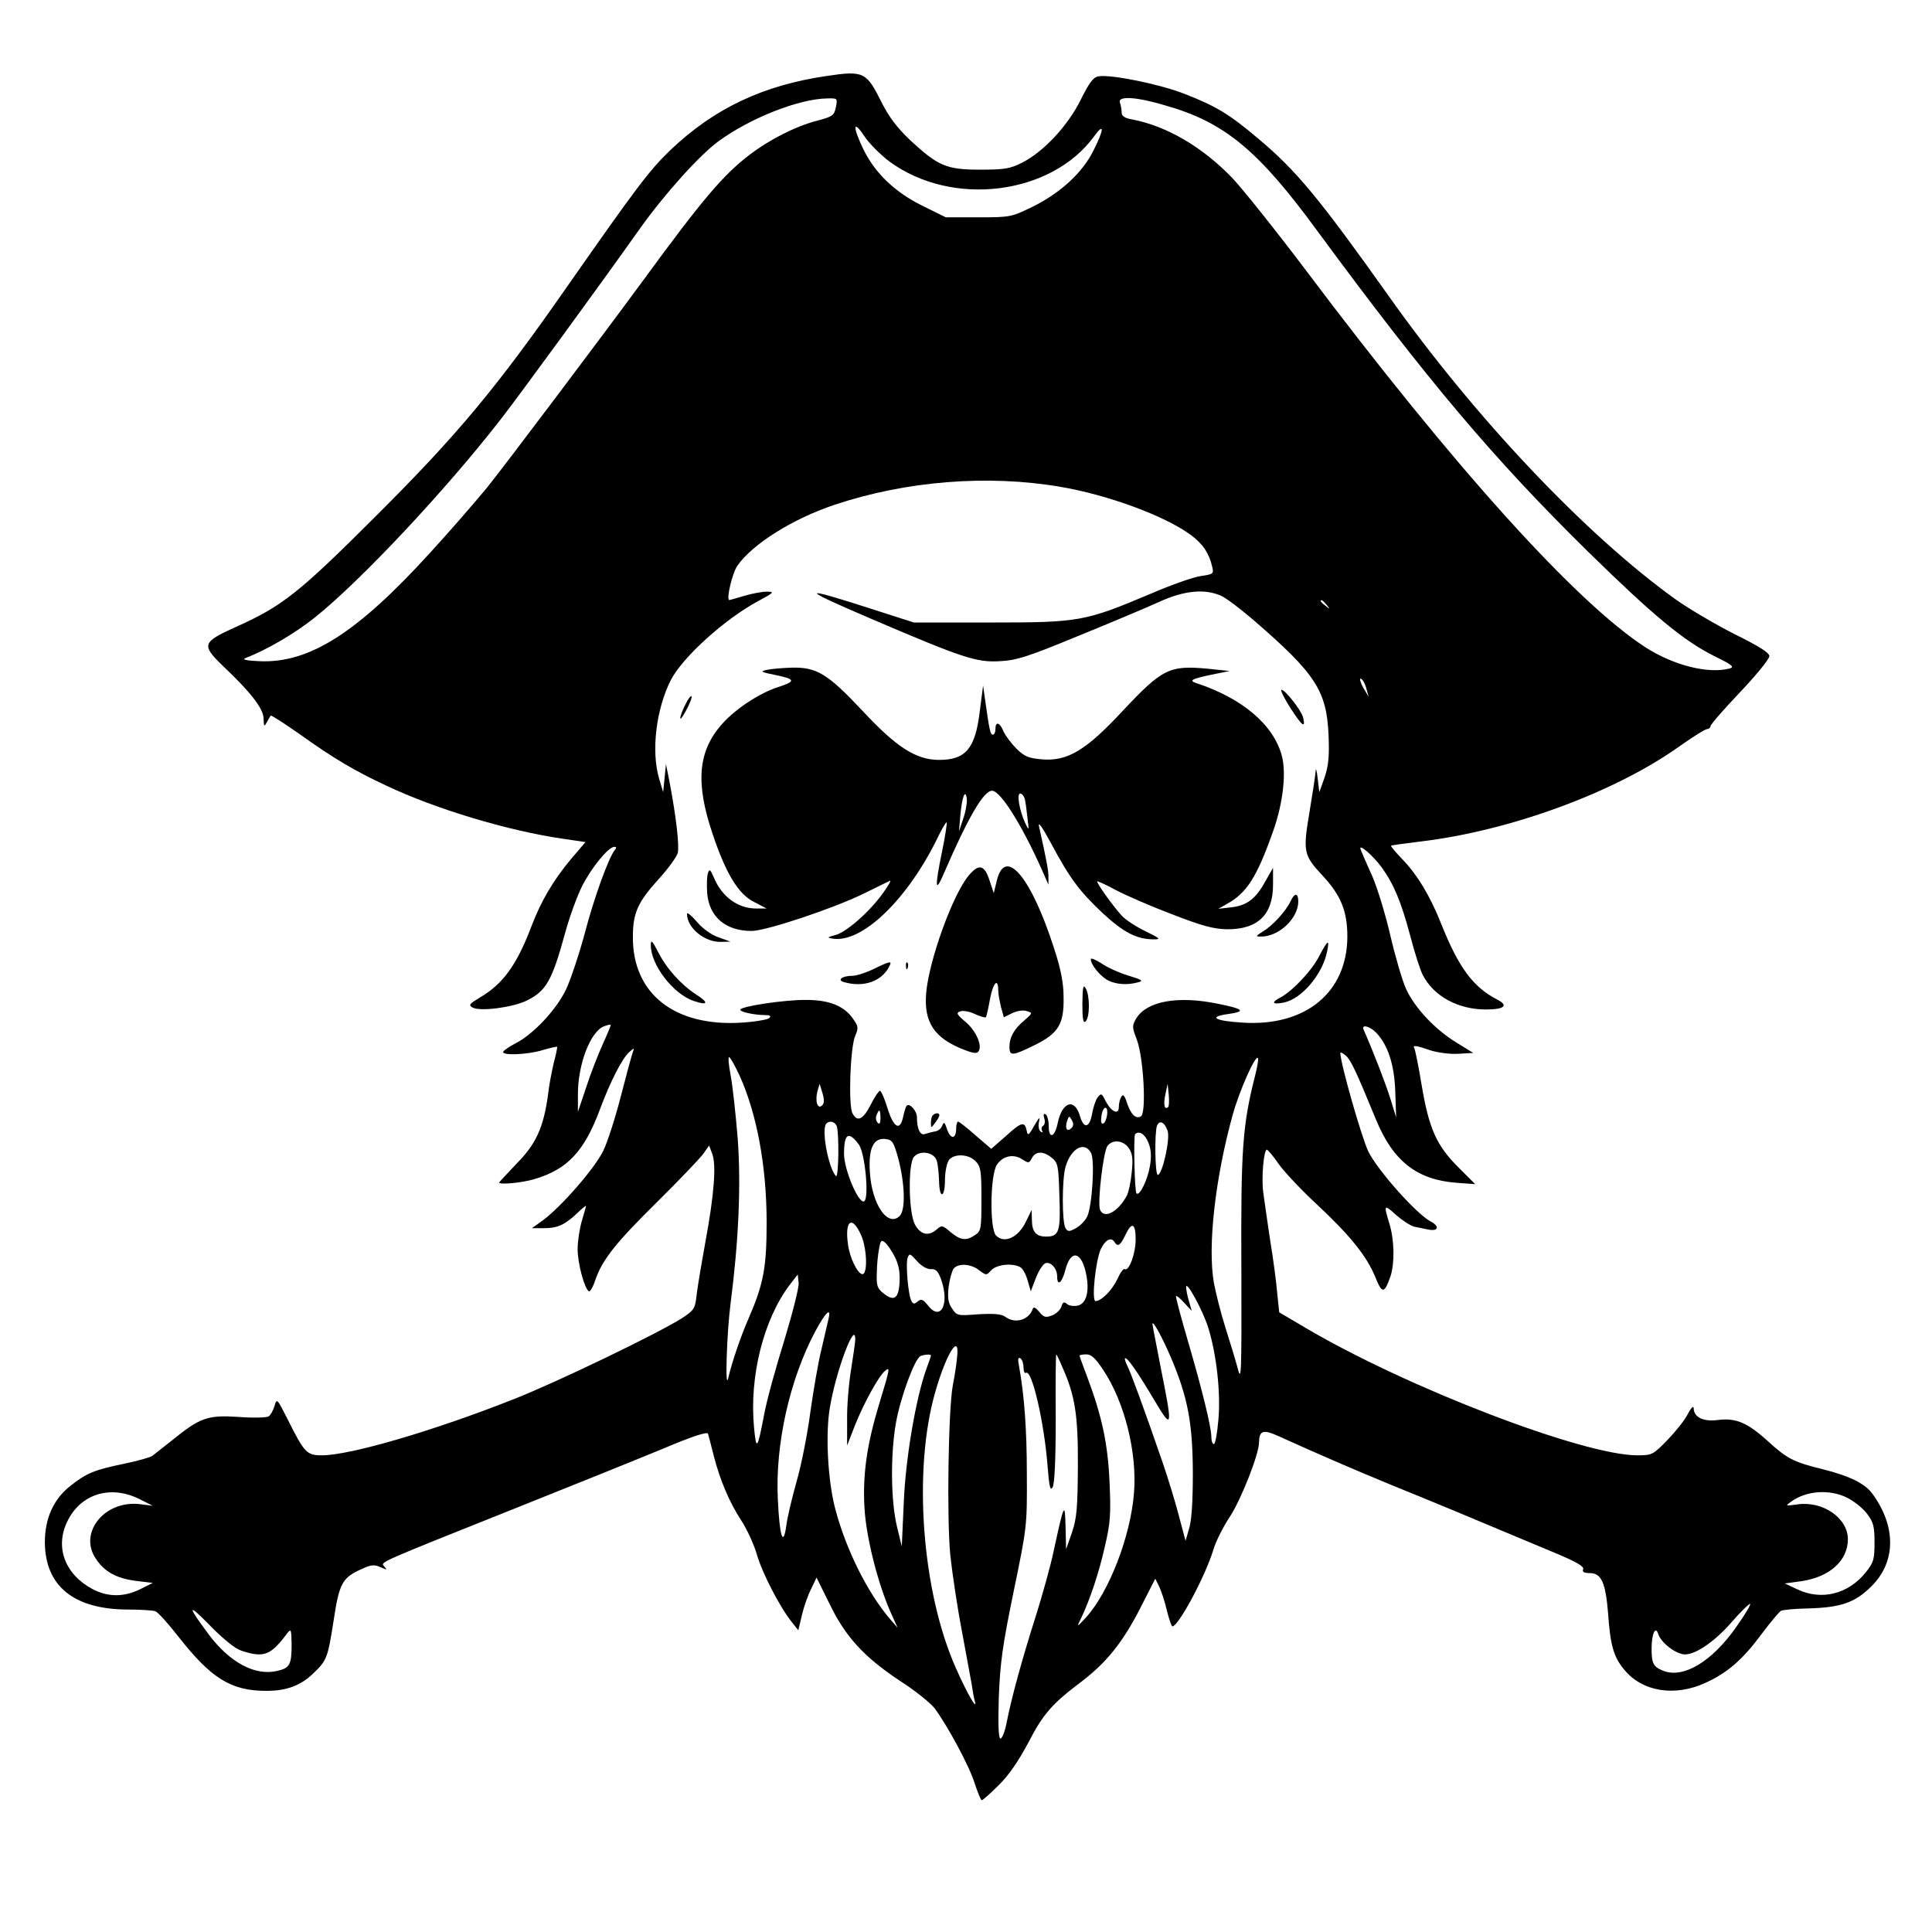 <?xml version="1.0" standalone="no"?>
<!DOCTYPE svg PUBLIC "-//W3C//DTD SVG 20010904//EN"
 "http://www.w3.org/TR/2001/REC-SVG-20010904/DTD/svg10.dtd">
<svg version="1.0" xmlns="http://www.w3.org/2000/svg"
 width="689pt" height="689pt" viewBox="0 0 689 689"
 preserveAspectRatio="xMidYMid meet">

<g transform="translate(0,689) scale(0.1,-0.1)"
fill="#000000" stroke="none">
<path d="M2948 6619 c-227 -33 -402 -116 -558 -265 -74 -71 -122 -135 -366
-484 -253 -363 -392 -530 -683 -820 -276 -276 -335 -322 -500 -396 -120 -54
-123 -64 -48 -137 102 -96 147 -155 147 -190 1 -29 2 -30 12 -12 6 11 12 22
14 23 1 2 47 -27 101 -65 124 -89 200 -133 309 -184 177 -84 433 -161 630
-190 l82 -12 -52 -61 c-62 -74 -107 -150 -141 -240 -52 -137 -101 -205 -183
-253 -38 -23 -42 -27 -27 -36 27 -15 142 0 192 24 71 35 91 69 139 244 15 55
42 129 60 165 34 67 94 140 115 140 8 0 8 -4 1 -12 -22 -28 -74 -171 -107
-298 -20 -74 -50 -164 -67 -200 -35 -72 -116 -158 -178 -190 -21 -11 -41 -24
-45 -30 -9 -15 84 -12 140 5 27 8 50 13 52 12 1 -2 -4 -27 -12 -57 -7 -30 -17
-80 -20 -110 -16 -119 -42 -178 -111 -248 -35 -37 -64 -68 -64 -69 0 -9 83 -1
126 12 118 35 178 99 234 250 37 99 79 181 104 203 18 16 19 16 12 -3 -4 -11
-23 -81 -42 -155 -19 -74 -47 -162 -63 -195 -32 -64 -150 -199 -215 -247 l-39
-28 42 0 c49 0 74 11 119 53 17 17 32 29 32 26 0 -2 -7 -26 -15 -53 -8 -27
-15 -72 -15 -101 0 -50 24 -140 40 -150 4 -3 15 15 23 40 25 73 73 133 222
280 78 77 151 154 163 170 l21 30 11 -30 c15 -38 7 -145 -24 -312 -13 -71 -27
-154 -31 -186 -6 -55 -9 -59 -53 -88 -83 -53 -443 -227 -598 -288 -285 -113
-585 -201 -686 -201 -54 0 -62 8 -123 130 -37 73 -38 74 -46 46 -5 -16 -14
-33 -21 -37 -7 -5 -56 -6 -108 -2 -110 7 -136 -2 -237 -84 -32 -25 -63 -50
-70 -55 -6 -5 -52 -18 -100 -28 -108 -22 -135 -34 -192 -79 -60 -47 -91 -116
-91 -201 1 -157 104 -240 298 -240 44 0 87 -3 96 -6 9 -3 45 -43 81 -89 118
-151 189 -195 315 -195 72 0 123 19 168 63 48 46 51 55 72 189 20 133 31 152
101 183 32 15 44 16 66 6 23 -10 25 -10 14 2 -14 17 -39 6 474 211 198 79 431
173 518 209 106 45 159 62 162 54 2 -7 11 -41 20 -77 23 -90 57 -169 99 -233
20 -31 45 -85 55 -120 18 -64 81 -187 125 -242 l23 -29 13 55 c7 30 22 72 33
93 l19 40 46 -93 c57 -118 123 -190 251 -275 55 -35 110 -80 124 -98 46 -62
125 -208 143 -268 11 -33 22 -60 25 -60 4 0 31 24 60 53 36 35 71 86 106 152
54 104 85 139 190 218 90 69 146 139 208 259 l55 108 14 -28 c7 -15 20 -53 27
-84 8 -32 17 -58 20 -58 22 0 119 182 146 273 8 28 35 82 59 118 40 61 104
223 104 265 1 42 14 47 66 24 148 -67 266 -118 409 -177 146 -59 273 -112 578
-240 77 -32 107 -49 103 -59 -4 -10 3 -14 24 -14 41 0 56 -34 65 -145 8 -114
20 -155 58 -200 64 -78 180 -97 290 -46 78 36 131 81 201 176 31 41 61 77 67
80 5 4 49 8 97 9 115 3 166 20 223 76 90 86 93 213 8 331 -27 38 -81 65 -181
90 -102 25 -125 37 -195 101 -72 65 -113 82 -176 74 -53 -7 -87 10 -87 43 -1
9 -10 -1 -21 -22 -11 -22 -44 -63 -73 -93 -51 -52 -54 -54 -107 -54 -193 0
-821 241 -1182 454 l-95 56 -7 67 c-3 38 -14 122 -25 188 -10 66 -21 144 -25
173 -7 54 2 152 13 152 4 -1 23 -23 42 -51 19 -27 80 -92 135 -143 119 -111
179 -185 210 -261 24 -60 32 -59 54 4 15 47 14 128 -4 187 -21 69 -20 71 25
30 22 -19 51 -38 65 -41 14 -3 36 -7 49 -10 36 -7 41 12 8 29 -50 26 -188 181
-222 249 -24 50 -99 312 -100 351 0 5 8 1 19 -8 19 -17 37 -56 107 -226 61
-150 146 -217 287 -228 l68 -5 -61 61 c-77 77 -104 137 -130 292 -11 67 -23
126 -26 131 -8 13 6 11 58 -7 26 -8 69 -14 99 -12 l53 3 -60 37 c-77 47 -149
124 -180 192 -13 29 -38 114 -55 187 -17 74 -46 170 -65 214 -20 44 -38 86
-41 94 -12 28 43 -19 75 -63 43 -60 69 -122 102 -246 15 -58 35 -120 44 -137
39 -76 126 -123 225 -123 66 0 82 14 41 35 -87 45 -138 114 -201 272 -38 96
-85 175 -140 231 -23 24 -40 44 -38 46 2 2 49 8 105 15 320 38 695 176 924
340 47 33 91 61 98 61 6 0 12 5 12 10 0 6 47 60 105 121 58 61 105 119 105
129 0 12 -36 35 -123 78 -67 34 -163 90 -212 125 -319 229 -716 648 -1023
1082 -246 346 -328 446 -464 560 -104 88 -150 116 -263 160 -85 34 -261 70
-306 63 -19 -2 -33 -20 -64 -82 -46 -94 -134 -188 -210 -226 -43 -22 -64 -25
-150 -25 -120 0 -150 13 -250 106 -47 45 -75 82 -102 136 -53 106 -63 112
-195 92z m33 -111 c-6 -30 -12 -34 -69 -49 -76 -20 -168 -67 -239 -121 -95
-73 -168 -159 -383 -453 -144 -196 -491 -657 -554 -735 -43 -52 -133 -156
-202 -231 -260 -286 -431 -395 -609 -387 -47 2 -63 6 -50 11 78 30 178 89 248
145 165 132 469 457 663 707 64 82 359 486 497 681 87 122 211 260 279 310
113 83 288 152 389 153 36 1 36 0 30 -31z m1175 6 c211 -60 331 -159 543 -449
391 -531 627 -811 967 -1145 231 -226 337 -314 446 -369 66 -32 75 -40 56 -45
-76 -20 -199 11 -299 75 -249 161 -684 643 -1211 1344 -108 143 -227 292 -264
331 -107 111 -235 185 -356 208 -28 5 -38 12 -38 26 0 10 -3 25 -6 34 -9 25
58 21 162 -10z m-984 -200 c223 -164 577 -120 730 90 37 51 36 25 -3 -52 -39
-78 -117 -150 -216 -199 -76 -37 -79 -38 -193 -38 l-117 0 -85 42 c-99 49
-171 119 -212 207 -36 76 -33 100 6 41 17 -26 58 -67 90 -91z m609 -1160 c171
-29 374 -104 466 -172 43 -32 65 -65 76 -113 6 -25 4 -27 -39 -33 -25 -3 -105
-31 -177 -62 -239 -101 -257 -104 -574 -104 l-274 0 -137 44 c-275 89 -277 81
-10 -33 320 -137 371 -154 453 -149 60 3 99 15 280 90 116 47 246 102 290 122
88 40 160 47 218 22 18 -7 70 -47 117 -87 222 -192 261 -252 268 -411 3 -76 0
-107 -14 -150 l-19 -53 -6 50 c-3 28 -7 39 -7 25 -1 -14 -11 -80 -22 -146 -24
-142 -21 -154 46 -226 66 -71 89 -127 89 -219 -1 -198 -149 -320 -372 -306
-102 6 -127 21 -51 31 62 9 53 18 -37 36 -144 30 -255 10 -293 -52 -15 -26
-15 -31 2 -75 24 -63 35 -261 15 -274 -18 -11 -36 6 -50 48 -8 26 -14 32 -20
22 -5 -8 -9 -24 -9 -36 0 -31 -26 -19 -47 20 -14 29 -16 29 -29 13 -7 -10 -15
-35 -19 -56 -9 -53 -30 -58 -44 -9 -19 64 -63 50 -79 -26 -10 -51 -32 -59 -32
-11 0 19 -5 38 -11 42 -7 4 -9 0 -5 -14 4 -11 2 -23 -4 -27 -6 -3 -7 -11 -4
-17 4 -7 2 -8 -4 -4 -7 4 -10 19 -7 34 5 22 2 19 -17 -13 -18 -33 -23 -36 -26
-20 -7 37 -18 35 -72 -14 l-55 -48 -56 48 c-30 27 -59 49 -62 49 -4 0 -7 -11
-7 -24 0 -38 -19 -41 -32 -5 -9 28 -12 30 -18 14 -4 -10 -15 -19 -26 -20 -10
-2 -26 -6 -35 -9 -17 -7 -29 17 -29 60 0 22 -26 51 -36 41 -4 -3 -9 -21 -13
-39 -11 -53 -34 -41 -56 30 -10 34 -23 62 -27 62 -4 0 -19 -22 -33 -50 -27
-53 -48 -63 -65 -30 -15 29 -8 236 10 276 12 28 11 34 -8 61 -32 46 -85 67
-167 67 -75 1 -235 -23 -235 -35 0 -8 51 -19 88 -19 18 0 23 -3 15 -11 -5 -5
-50 -13 -99 -16 -239 -15 -389 104 -387 307 0 85 18 123 92 205 34 37 64 79
68 93 6 26 -5 125 -29 252 l-13 65 -5 -50 -5 -50 -15 50 c-28 98 -10 246 42
349 42 82 192 218 313 283 56 30 58 33 29 33 -17 0 -53 -7 -80 -15 -27 -8 -51
-15 -53 -15 -12 0 10 96 29 123 54 77 197 167 347 217 255 85 545 108 804 64z
m950 -421 c13 -16 12 -17 -3 -4 -10 7 -18 15 -18 17 0 8 8 3 21 -13z m143
-303 l7 -25 -15 25 c-17 28 -21 50 -7 35 5 -6 12 -21 15 -35z m-2725 -1265
c-17 -38 -44 -107 -59 -154 l-29 -86 0 60 c-1 107 44 226 93 245 11 4 22 7 24
5 1 -1 -12 -33 -29 -70z m2759 42 c42 -44 65 -115 68 -212 l3 -90 -20 65 c-16
52 -60 166 -96 248 -9 20 22 13 45 -11z m-2270 -154 c61 -135 96 -322 96 -523
0 -159 -11 -219 -64 -341 -27 -61 -60 -157 -73 -214 -12 -50 -5 163 8 263 29
225 38 421 26 590 -7 86 -18 187 -25 225 -7 37 -10 67 -6 67 4 0 21 -30 38
-67z m1838 1 c-45 -177 -51 -262 -49 -689 1 -377 0 -406 -13 -355 -8 30 -28
96 -44 146 -16 50 -34 122 -41 159 -23 131 5 375 67 599 24 86 80 213 90 203
3 -3 -2 -31 -10 -63z m-1544 -106 c-16 -16 -26 14 -17 50 l8 27 10 -33 c7 -23
7 -36 -1 -44z m1234 -6 c-13 -12 -18 9 -10 45 l8 38 4 -39 c2 -21 1 -41 -2
-44z m-218 -29 c-2 -14 -8 -28 -14 -30 -7 -2 -9 8 -6 27 5 37 25 40 20 3z
m-808 -10 c0 -19 -3 -24 -10 -17 -6 6 -8 18 -4 27 9 24 14 21 14 -10z m681
-36 c-15 -15 -24 -2 -16 24 7 20 8 21 17 5 7 -12 7 -21 -1 -29z m-837 7 c9
-25 7 -189 -3 -178 -27 29 -53 169 -34 187 11 12 31 7 37 -9z m1180 -17 c10
-28 -19 -157 -35 -157 -10 0 -12 149 -3 175 9 22 27 14 38 -18z m-69 -41 c10
-24 12 -48 6 -84 -8 -49 -37 -109 -48 -98 -7 6 -11 205 -5 211 14 14 35 1 47
-29z m-1032 -8 c22 -30 37 -190 19 -202 -19 -12 -72 112 -72 169 0 73 16 83
53 33z m140 -48 c24 -90 27 -184 6 -206 -43 -43 -101 42 -107 159 -5 82 13
120 56 115 24 -3 29 -10 45 -68z m823 35 c13 -20 15 -39 10 -86 -3 -33 -11
-70 -17 -82 -31 -59 -82 -86 -96 -51 -10 25 12 211 27 228 19 24 57 19 76 -9z
m-135 -17 c14 -26 4 -190 -14 -227 -7 -14 -24 -32 -40 -41 -24 -13 -29 -13
-37 0 -13 20 -13 175 0 219 19 66 68 93 91 49z m-550 -28 c4 -14 7 -46 8 -72
1 -66 21 -61 21 5 0 28 7 60 14 70 19 24 71 22 96 -5 18 -19 20 -35 20 -134 0
-105 -1 -114 -22 -128 -32 -22 -52 -20 -88 10 -29 25 -32 25 -49 10 -29 -26
-58 -20 -78 17 -23 42 -25 215 -4 241 22 26 73 17 82 -14z m410 11 c22 -18 24
-28 27 -135 5 -128 -1 -146 -47 -146 -36 0 -51 17 -51 60 l-1 35 -22 -45 c-27
-54 -76 -76 -105 -46 -23 23 -21 215 3 252 21 32 59 40 90 20 23 -15 25 -15
35 4 13 25 41 26 71 1z m-680 -276 c21 -47 24 -141 4 -139 -17 2 -45 59 -51
107 -12 86 15 104 47 32z m979 -15 c0 -51 -24 -115 -39 -106 -5 3 -16 -13 -26
-35 -18 -39 -57 -79 -78 -79 -15 0 0 145 19 186 16 33 37 44 49 24 11 -18 21
-11 38 25 23 49 37 44 37 -15z m-859 -62 c14 -28 19 -54 17 -91 -3 -59 -20
-70 -59 -38 -20 16 -24 27 -22 71 0 28 4 67 8 87 5 29 8 33 21 22 9 -7 24 -30
35 -51z m129 -44 c18 1 26 -8 37 -39 30 -87 -3 -149 -48 -90 -17 21 -24 24
-36 14 -11 -10 -16 -10 -22 0 -12 19 -22 135 -14 156 6 16 9 15 33 -12 16 -18
36 -30 50 -29z m555 -26 c10 -57 -2 -97 -31 -104 -13 -3 -31 -1 -38 5 -11 10
-16 8 -21 -9 -4 -12 -19 -26 -33 -31 -23 -9 -30 -7 -46 13 -13 15 -20 19 -23
10 -14 -40 -63 -54 -98 -28 -14 10 -39 12 -96 9 -75 -6 -77 -5 -94 21 -14 20
-16 38 -12 77 4 28 12 57 18 65 17 20 62 17 91 -6 25 -19 26 -19 43 0 19 21
78 27 105 10 8 -5 19 -26 25 -47 l11 -38 18 47 c10 26 25 49 34 53 19 7 42
-19 42 -46 0 -38 17 -25 29 21 20 79 61 67 76 -22z m-1078 -228 c-30 -96 -63
-215 -72 -265 -24 -126 -28 -130 -36 -45 -17 182 34 385 128 509 l28 36 3 -30
c2 -16 -22 -109 -51 -205z m1512 45 c29 -94 45 -231 36 -329 -4 -47 -11 -86
-16 -86 -5 0 -9 11 -9 25 0 35 -32 166 -84 344 -25 85 -44 157 -42 159 2 2 16
-9 30 -25 l26 -28 -10 35 c-6 19 -10 42 -10 50 0 26 59 -82 79 -145z m-1354
33 c-3 -13 -14 -61 -25 -108 -12 -47 -29 -148 -40 -225 -10 -77 -32 -189 -49
-248 -17 -60 -34 -132 -37 -159 -11 -78 -24 -36 -30 94 -10 196 42 429 134
601 36 67 57 87 47 45z m1222 -142 c59 -140 76 -230 77 -406 0 -101 -4 -171
-13 -200 l-13 -45 -24 90 c-13 50 -39 135 -58 190 -67 195 -115 324 -126 345
-6 12 -10 24 -8 26 7 6 47 -52 105 -150 64 -108 66 -100 23 114 -16 83 -30
154 -30 158 0 17 36 -49 67 -122z m-1127 67 c0 -10 -7 -58 -15 -108 -8 -49
-15 -130 -14 -180 l0 -90 28 72 c32 80 84 174 106 193 20 17 20 14 -19 -115
-45 -147 -60 -255 -53 -374 6 -102 46 -263 92 -368 l26 -58 -26 30 c-81 94
-158 249 -196 393 -27 100 -36 272 -19 365 22 131 91 312 90 240z m363 -65
c-2 -24 -9 -68 -15 -98 -16 -87 -22 -472 -9 -606 7 -65 25 -186 41 -269 15
-82 31 -168 35 -190 3 -22 8 -49 11 -60 12 -41 -26 23 -67 116 -122 274 -154
708 -73 987 40 139 88 212 77 120z m-93 8 c0 -2 -7 -23 -16 -47 -38 -105 -75
-323 -81 -479 l-7 -155 -17 70 c-22 90 -24 255 -4 370 16 91 67 230 88 239 15
6 37 7 37 2z m468 -40 c46 -103 57 -172 56 -356 -1 -149 -4 -184 -21 -235
l-21 -60 -2 80 c-2 90 -5 86 -41 -80 -11 -55 -41 -161 -64 -235 -48 -150 -88
-295 -105 -383 -6 -31 -16 -57 -22 -57 -7 0 -9 48 -6 148 5 124 13 182 53 377
47 227 48 233 47 415 0 164 -9 283 -28 389 -5 24 -3 32 5 27 6 -4 11 -18 11
-32 0 -14 4 -23 9 -20 21 14 65 -177 77 -333 6 -74 9 -89 18 -75 7 13 11 98
11 247 -1 125 0 227 2 227 1 0 11 -20 21 -44z m146 -11 c77 -115 122 -297 110
-440 -12 -154 -89 -352 -170 -442 -34 -37 -35 -37 -20 -7 32 66 65 164 86 258
20 85 22 115 17 229 -6 138 -27 237 -81 380 -14 37 -26 70 -26 72 0 3 11 5 24
5 18 0 33 -14 60 -55z m-3439 -460 l50 -25 -47 6 c-126 14 -219 -103 -156
-195 31 -47 74 -70 144 -79 l59 -7 -46 -23 c-58 -28 -114 -28 -169 1 -98 52
-135 149 -90 241 47 98 153 131 255 81z m6092 4 c24 -12 56 -37 71 -57 23 -30
27 -45 27 -103 0 -60 -3 -71 -31 -106 -62 -78 -158 -102 -244 -61 l-45 21 59
8 c101 15 166 73 166 150 0 75 -89 137 -180 124 -44 -6 -44 -6 -22 10 54 39
136 45 199 14z m-5735 -542 c20 -9 52 -17 71 -17 35 0 59 18 101 75 14 18 15
15 16 -40 0 -72 -7 -84 -52 -94 -78 -18 -167 29 -242 128 -77 103 -79 117 -4
41 40 -42 89 -84 110 -93z m5340 81 c-86 -123 -187 -184 -259 -157 -36 14 -43
25 -43 79 0 54 14 84 24 52 10 -31 64 -72 95 -72 40 0 109 48 169 118 30 34
58 62 63 62 5 0 -17 -37 -49 -82z"/>
<path d="M2735 4501 c-26 -5 -22 -8 34 -19 68 -14 69 -22 7 -42 -66 -21 -152
-77 -200 -131 -87 -97 -97 -210 -34 -395 47 -140 92 -214 148 -241 l44 -23
-37 0 c-65 0 -122 41 -151 110 -12 29 -16 32 -21 17 -4 -10 -5 -42 -3 -72 7
-85 66 -135 158 -135 52 0 289 79 400 133 47 23 89 44 94 46 5 2 -6 -18 -25
-44 -48 -67 -132 -141 -171 -150 -27 -7 -29 -9 -11 -12 106 -20 273 141 382
370 13 26 25 46 27 44 2 -2 -5 -48 -16 -102 -27 -131 -25 -153 6 -80 87 201
142 295 172 295 32 0 116 -138 190 -310 l11 -25 0 25 c1 22 -6 59 -34 185 -3
17 15 -10 42 -60 68 -127 101 -172 186 -252 75 -69 121 -93 183 -93 25 0 20 4
-31 29 -33 16 -72 41 -86 57 -33 37 -90 117 -86 121 2 1 33 -13 68 -32 36 -19
126 -58 200 -86 106 -41 146 -52 194 -53 111 -1 165 52 165 159 l0 60 -28 -49
c-34 -62 -66 -86 -123 -92 l-44 -5 30 17 c71 39 107 95 165 259 36 101 48 209
31 271 -30 110 -141 204 -305 258 -27 9 -17 15 55 30 l64 13 -76 8 c-139 13
-163 1 -305 -150 -131 -141 -197 -181 -289 -173 -46 4 -62 10 -90 38 -18 18
-39 46 -46 61 -13 33 -29 38 -29 9 0 -11 -4 -20 -9 -20 -9 0 -12 12 -28 125
l-7 50 -12 -93 c-16 -132 -50 -172 -145 -172 -82 0 -152 45 -273 175 -124 132
-163 156 -252 154 -32 -1 -72 -4 -89 -8z m700 -531 l-15 -45 5 59 c6 65 18 96
23 56 1 -14 -4 -45 -13 -70z m219 73 c3 -10 7 -40 10 -68 6 -49 6 -49 -8 -20
-20 43 -31 105 -18 105 6 0 13 -8 16 -17z"/>
<path d="M4602 4365 c42 -65 55 -75 45 -33 -7 26 -64 98 -77 98 -5 0 9 -29 32
-65z"/>
<path d="M2447 4383 c-27 -52 -28 -79 -2 -30 15 27 24 51 21 54 -2 3 -11 -8
-19 -24z"/>
<path d="M3455 3768 c-57 -67 -142 -303 -152 -419 -9 -105 29 -162 136 -203
33 -13 46 -14 51 -5 14 21 -10 74 -47 105 -31 26 -34 32 -19 37 10 4 33 0 52
-9 19 -9 37 -14 40 -12 2 3 9 33 15 67 11 57 29 76 29 28 0 -12 5 -38 10 -59
l10 -36 30 15 c18 8 39 12 52 7 21 -6 21 -7 -9 -33 -37 -31 -53 -60 -53 -95 0
-33 11 -32 90 7 85 42 105 75 103 172 0 49 -10 100 -33 170 -82 257 -175 368
-205 245 l-11 -45 -15 45 c-18 56 -38 61 -74 18z"/>
<path d="M4603 3677 c-16 -35 -64 -88 -98 -108 -28 -18 -28 -19 -7 -19 63 0
132 65 132 125 0 31 -13 32 -27 2z"/>
<path d="M2450 3631 c0 -50 63 -102 122 -100 l33 1 -42 15 c-26 9 -57 31 -78
56 -19 22 -35 35 -35 28z"/>
<path d="M2321 3520 c-1 -70 80 -176 154 -200 50 -17 54 -6 8 23 -54 35 -107
94 -136 152 -21 41 -26 45 -26 25z"/>
<path d="M4706 3483 c-26 -53 -95 -126 -139 -150 -36 -18 -29 -27 13 -18 64
14 138 103 153 183 9 44 2 40 -27 -15z"/>
<path d="M3890 3469 c0 -19 33 -60 61 -75 30 -15 69 -18 108 -7 20 5 14 9 -36
24 -33 10 -76 30 -96 44 -21 13 -37 20 -37 14z"/>
<path d="M3115 3434 c-27 -13 -61 -24 -75 -24 -38 0 -57 -16 -28 -23 68 -19
131 3 158 54 13 24 7 23 -55 -7z"/>
<path d="M3231 3444 c0 -11 3 -14 6 -6 3 7 2 16 -1 19 -3 4 -6 -2 -5 -13z"/>
<path d="M3860 3311 c0 -57 3 -72 12 -63 15 15 15 92 0 117 -9 16 -11 6 -12
-54z"/>
<path d="M3327 2913 c-4 -3 -7 -15 -7 -27 0 -20 0 -20 15 0 8 10 15 22 15 27
0 9 -14 9 -23 0z"/>
</g>
</svg>
